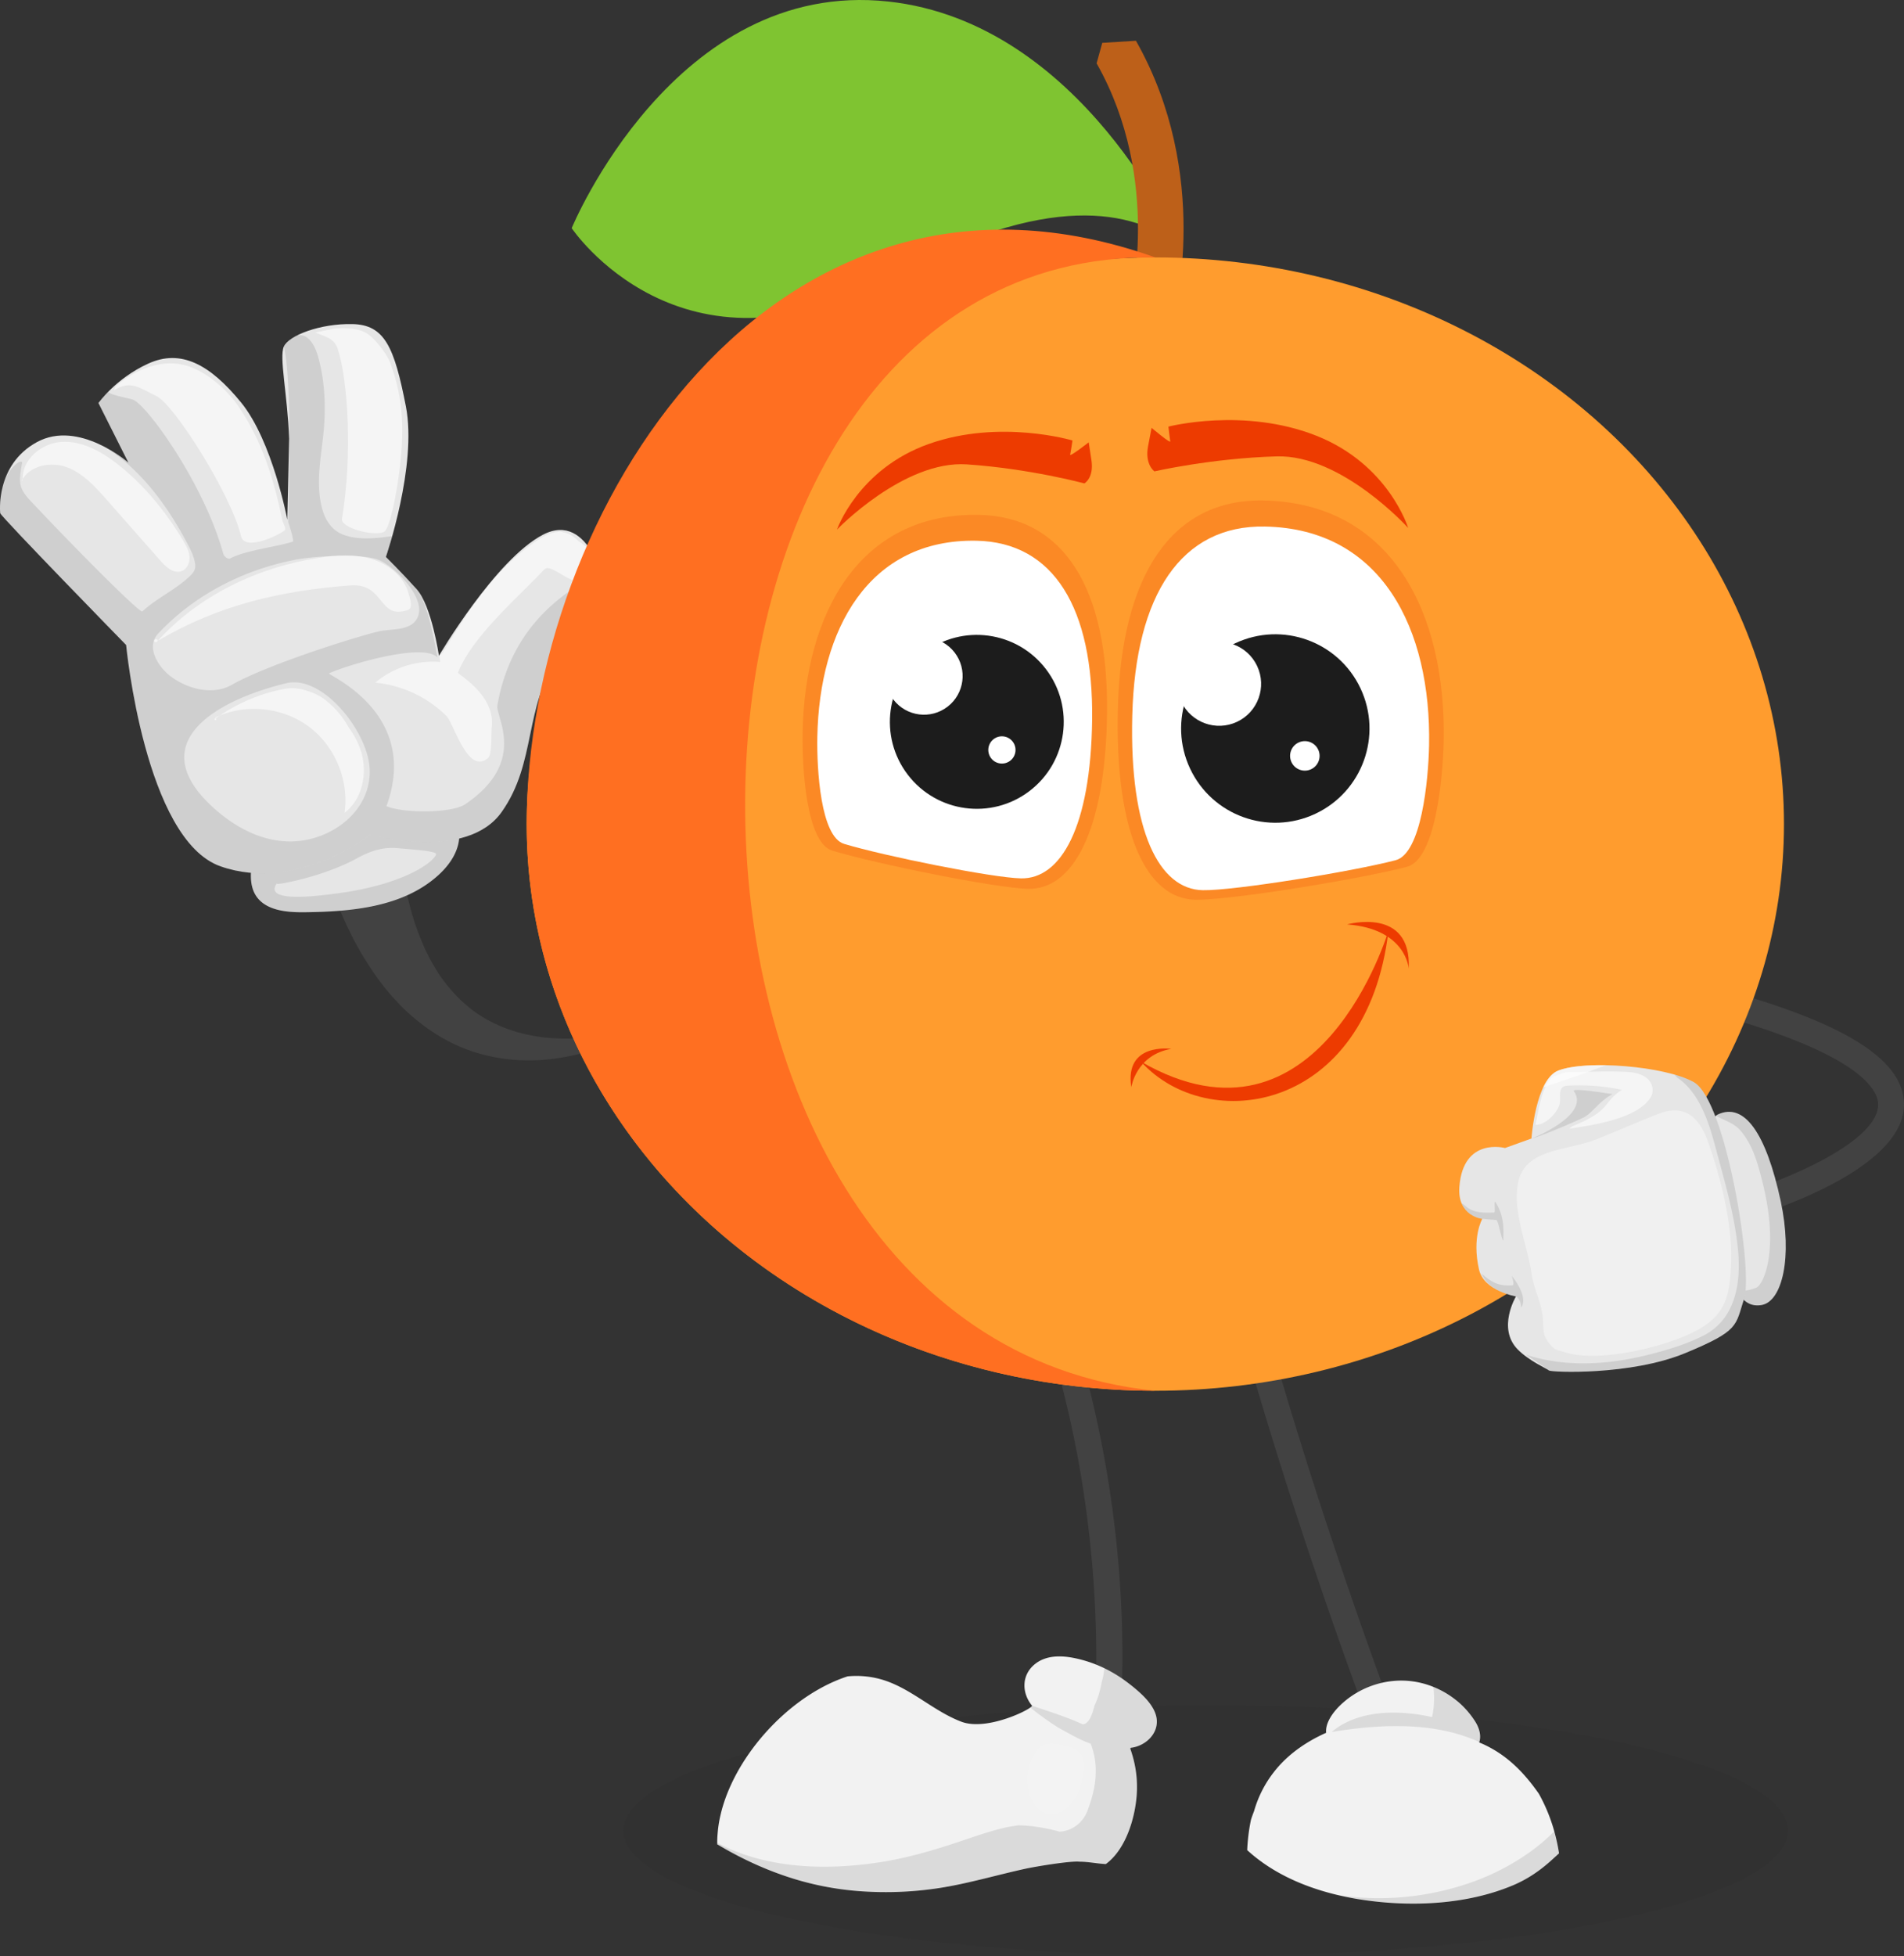 <svg xmlns="http://www.w3.org/2000/svg" xmlns:xlink="http://www.w3.org/1999/xlink" viewBox="0 0 4039.87 4148.5"><rect x="0" y="0" width="4039.87" height="4148.5" fill="#333333" stroke="none"/><defs><style>.cls-1{fill:none;}.cls-2{fill:#424242;}.cls-3{fill:#e6e6e6;}.cls-4{opacity:0.1;}.cls-5{opacity:0.6;}.cls-6{fill:#fff;}.cls-7{fill:#231f20;}.cls-8{fill:#f2f2f2;}.cls-9{fill:#7fc431;}.cls-10{fill:#bd6019;}.cls-11{fill:#ff9c2e;}.cls-12{fill:#ff6f21;}.cls-13{opacity:0.2;}.cls-14{fill:#ed3b00;}.cls-15{clip-path:url(#clip-path);}.cls-16{fill:#1c1c1c;}.cls-17{clip-path:url(#clip-path-2);}.cls-18{opacity:0.4;}</style><clipPath id="clip-path"><path class="cls-1" d="M2402.44,1517.68c-6.35,245.93,57.54,368.41,149.34,370.18,66.12,1.27,316.84-39.43,409.4-63.57,54.64-14.26,69.52-168.86,71-243.51,4.73-246-100-459.36-348.19-464.12C2506.49,1113.25,2409.07,1261,2402.44,1517.68Z"/></clipPath><clipPath id="clip-path-2"><path class="cls-1" d="M2317.25,1526.61c-2.86,227.08-66.14,337.79-150.88,336.16-61-1.17-290.84-47.58-375.37-73.13-49.89-15.08-58.13-158.21-56.81-227.12,4.36-227,108.54-420.17,337.63-415.77C2235.61,1149.89,2320.23,1289.65,2317.25,1526.61Z"/></clipPath></defs><g id="Слой_2" data-name="Слой 2"><g id="Layer_3" data-name="Layer 3"><path class="cls-2" d="M1354.11,2186.1a501.1,501.1,0,0,1-199,61.34c-71.12,5.93-148.38-7.13-215.27-45.64-33.37-18.93-63.71-43.13-90.9-70.26-12.75-14.05-26.26-28-37.34-43.29-12.13-14.86-22.33-30.61-32.63-46.48-40.63-63.8-68.43-132.91-90.5-202.47l-.13-.41a82.32,82.32,0,0,1,156.92-49.8,87.82,87.82,0,0,1,3.31,15.46c7.18,62.21,19.24,123.63,41.38,179.77,5.65,13.93,11.21,28.1,18.29,41.11,6.25,13.8,14.4,25.89,22,38.81,16.52,24.39,35.6,47,58,66.34,44.56,38.94,103.62,62.52,167.33,69.61,63.62,6.66,131.44-.82,194.9-21.65l.32-.1a4.2,4.2,0,0,1,3.35,7.66Z"/><g id="_7" data-name="7"><path class="cls-3" d="M566,1775.47c-21.64,16.19-31.23,44.27-33.28,71.21-1.34,17.59.24,36.11,9.34,51.22,19.94,33.13,65.6,37.18,104.26,36.72,99.58-1.19,207.35-10.84,281.83-76.94,20.92-18.56,38.81-42,44.58-69.39s-2.79-58.87-25.7-74.92c-16.83-11.8-38.45-13.92-59-14.67a641.07,641.07,0,0,0-350.73,90.35"/><g class="cls-4"><path d="M972.69,1788.29c-5.77,27.37-23.66,50.83-44.58,69.39-74.48,66.1-182.25,75.75-281.83,76.94-38.66.46-84.32-3.59-104.26-36.72-9.1-15.11-10.68-33.63-9.34-51.22,2.05-26.94,11.64-55,33.28-71.21l-28.7,13.59A641,641,0,0,1,888,1698.7c20.55.75,42.17,2.87,59,14.67C969.9,1729.42,978.47,1760.93,972.69,1788.29Zm-130.45,10.34c-29.89-2.57-57.2,6.42-83.68,21-69.62,38.43-159,54.46-164.56,54.46a11.71,11.71,0,0,0-3.86.69c-1.13-.15-2.75-1.41-3.39-.45-28.47,42.7,100.39,23.76,121,21.27,134.59-16.31,205.92-60.31,217.39-82.82C928.64,1805.88,899.18,1803.53,842.24,1798.63Z"/></g><path class="cls-3" d="M.47,1088.32c3.68,9.85,267.15,279.53,267.15,279.53S307.11,1780.9,468,1837.29s318-67,318-67,203.81,57.36,278.48-48.38,46-221.64,120.75-329.33,100.9-142.26,100.9-142.26S1252.76,1081.57,1152,1134s-220.69,256.74-220.69,256.74S916.08,1284.89,883.68,1249s-64.88-67.89-64.88-67.89,66.9-193.81,42.39-319.38S816.27,688.82,747.94,687.27,612.6,711.54,602.31,734.75s7.51,99.79,11.2,195.59l-3.89,171.8S578.23,935.4,511.71,853.8,383.42,739.55,314.33,771.19s-105.42,83.55-105.42,83.55L272.47,981.2S167.12,889,78.11,937.72.47,1088.32.47,1088.32Z"/><g class="cls-4"><path d="M1286.06,1250.31s-26.18,34.57-100.9,142.26-46.08,223.59-120.75,329.33-278.48,48.37-278.48,48.37-157.11,123.41-318,67-200.35-469.44-200.35-469.44S4.15,1098.17.47,1088.32c0,0-3.43-31,8.42-67,13.2-35.28,39.85-49.53,37.91-38.82-7,38.83-8.28,51.8,17.7,79.42,99.12,105.36,232.61,239.28,237.57,234.69,30.79-28.42,69.84-45.4,100.37-74.44,7.54-7.17,13-13.91,11.77-24.85-1.76-15.09-9-30.1-16-43.33-39.26-74.79-91-147.46-160.93-196.35-4.22-2.95-8.47-5.81-12.75-8.62a282.84,282.84,0,0,1,47.93,32.17L208.91,854.74s7.13-10.16,21-24.23c-.47,6.37,45.37,14.39,52.49,17.18C312.28,859.38,433.33,1026.6,474,1175.11c1.43,5.21,9.94,11.63,14.48,9.14,31.09-17,100.49-24.88,133.37-35.79.63-9.75-10.35-41.28-10.35-41.28s10.29-293.69-9.21-372.43c-2.09-8.44,13.71-16.2,28.31-23.56,7.85-1.24,15.7.12,22.83,6.22,15,12.82,21,35.53,25.33,53.87,9.83,41.75,12,86.67,9.11,129.43-4,58.64-20.12,119.85-4.31,178.1,6.41,23.66,19.78,45,43.19,54.45s50.73,9.46,75.36,7.32c8.69-.75,19.09-2,30.23-3.89-7.66,27.33-13.56,44.42-13.56,44.42s32.49,32,64.88,67.89c23,25.49,38.27,112.33,44.65,145.41-30.1-31.94-187.14,14.35-229.65,33.39-13.12.67,195.26,78.84,121.38,281.78,33.73,15.13,137.62,15.84,167.11-4.1,133.17-90.06,64-185.37,68.14-209.42,23-132.41,97.06-203.49,156-244.53,19.23-13.39,70.08-24.28,74.73-1.32ZM364.11,1435.82c36.94,26.56,88.39,38.62,127.53,16.58,77.13-43.45,259.52-100.68,310.64-113.07,28.33-6.86,73.25.25,84.9-33,15.36-43.78-56-108.93-85-119.43-37.85-13.69-135.49-7.51-173.87-.17-113.14,21.64-217.32,76-293.06,157.37C308.65,1372.68,336.28,1415.81,364.11,1435.82Zm420.15,193.79c-4.12-78.33-99.71-199.2-176.58-180.72C462.32,1483.84,295.59,1575.2,457.35,1717c57.71,50.61,129.35,80.59,203.09,61.77C729.29,1761.23,788.21,1704.58,784.26,1629.61Z"/></g><g class="cls-5"><path class="cls-6" d="M48.45,1018.27C45,975.4,88,939.51,130.92,937.1s83.44,20,117.42,46.36c56.7,44,102.68,100.78,139.81,162.22,6.53,10.8,13,22.24,13.93,34.83s-5.1,26.61-17,30.86c-16.46,5.9-32.61-8.54-44.17-21.65L226.56,1060c-24.28-27.53-50-56.07-84.35-69S62.33,987,46,1019.86"/></g><g class="cls-5"><path class="cls-6" d="M244.94,820.08c41.78-37.76,101.78-61.33,155.13-43.3,39.58,13.38,80.23,48.44,104.16,82.69,51.77,74.09,76.89,157.18,95.33,245.66,1,4.66,7.14,13.88,5.43,18.32-2.24,5.79-85.27,49.38-93.69,13.27-20.06-86-141.35-278.34-179-296.55s-54.8-34.46-90.48-12.59"/></g><g class="cls-5"><path class="cls-6" d="M710.06,696.66c25-1.17,52.22-1.71,72.38,13.14,14.94,11,38.52,41.13,45.08,58.48,30.16,79.8,30.44,151.55,18.7,239.73-4.62,34.68-18.37,114.08-32,120.19-21.77,9.76-91.8-9-88.66-27.67,22.53-133.93,12.87-296.3-9.26-361.45-7.43-21.87-26.14-25.07-47.47-33.92Z"/></g><g class="cls-5"><path class="cls-6" d="M333.41,1360.52c87.82-97.62,213.3-157.43,343.07-177.58,37-5.75,75.59-8.35,111.5,2.41s69,37.14,79,73.26c3.2,11.47,9.89,31-1.36,34.9-63.86,22.21-48.08-57.78-122.73-52-148.8,11.53-279.83,41.72-408.31,117.64-.41,3.74-7.33,3.6-7.59-.15s6.58-4.84,7.5-1.19"/></g><g class="cls-5"><path class="cls-6" d="M764.15,1587.69A173.41,173.41,0,0,0,740,1543.05a197.47,197.47,0,0,0-12.77-20.21,183.87,183.87,0,0,0-38.42-39.46c-16.71-12.6-32.77-17.41-52.66-22.71a1.4,1.4,0,0,0-1.39.42c-1.45-.36-2.92-.69-4.41-.93-11.88-2-24,0-35.81,2.57a371.21,371.21,0,0,0-128.19,54.66c61.66-25.24,136.43-15.91,189.73,24.19,55.06,41.42,84.93,113.94,75,182.12C771,1693.66,780.92,1634.74,764.15,1587.69Z"/></g><g class="cls-5"><path class="cls-6" d="M455.4,1526.28c.88,2.79,6-1.27,3.07-1.69l-1.89-.42c3.21-2.32,6.48-4.57,9.77-6.78q-3,1.24-6,2.6C457.65,1521.2,454.52,1523.5,455.4,1526.28Z"/></g><g class="cls-5"><path class="cls-6" d="M1271.17,1217.12a13.48,13.48,0,0,0,1-9.82c-5.12-18.84-14.86-36.31-29.88-49a101.55,101.55,0,0,0-14.35-10.14c-9.34-9.85-20.57-17.35-33.63-19.49-.25-.11-.5-.23-.76-.33-4.23-1.72-7.91-1.53-10.88-.14-15.41,1.24-30.07,9.36-43.18,18.08-86.88,57.85-145.83,148.31-199.83,237.64l-7.15,6.62q.82,6.68,1.64,13.34a191.21,191.21,0,0,0-138.07,43.86,248.37,248.37,0,0,1,151,70.53c16.44,16.35,45.47,127.16,88.82,88.93,8.4-7.41,6-53.72,7.41-64.84,8.68-68.77-72.92-112.43-71.5-116,30.07-76.46,126.46-158.66,182.8-218.46,16.73-17.75,63.65,49.74,124.25,26.38C1277.47,1229.85,1274.64,1223.8,1271.17,1217.12Z"/></g></g><path class="cls-2" d="M3691,2587.56a27.43,27.43,0,0,1-7.57-53.78c117.17-33.71,302.65-115.65,301.57-192-.44-31-39.5-112.8-391.74-203.41a27.42,27.42,0,0,1,13.66-53.12c294,75.62,431.53,156.9,432.91,255.78,2,142.74-306.11,235.38-341.25,245.47A27.31,27.31,0,0,1,3691,2587.56Z"/><g class="cls-4"><ellipse class="cls-7" cx="2558.43" cy="3882.26" rx="1235.5" ry="266.24"/></g><path class="cls-2" d="M2346.62,3701.57a27.42,27.42,0,0,1-27.28-30.65c.5-4.19,47.68-424.36-115.57-896.6a27.43,27.43,0,0,1,51.84-17.93c167.55,484.71,120.28,903.42,118.2,921A27.44,27.44,0,0,1,2346.62,3701.57Z"/><path class="cls-2" d="M2969.47,3774.9a27.42,27.42,0,0,1-25.51-17.34c-1.93-4.88-194.51-493.95-341.88-1044.07a27.42,27.42,0,0,1,53-14.2c146.52,547,338,1033.26,339.89,1038.1a27.42,27.42,0,0,1-25.48,37.51Z"/><path class="cls-8" d="M1521.81,3907.83c0,1.15,0,2.29,0,3.44,45.31,27.07,92.66,49.64,142.07,66.53a631.91,631.91,0,0,0,148.55,31.89A746.94,746.94,0,0,0,1993,4004c62.4-9.67,123.17-28.06,184.82-41.36,17.32-3.71,92.5-16.61,112.86-14.48,18.43,0,37.3,4.1,55.61,5,43.25-31.61,62.59-99.49,65.71-148.74a236.69,236.69,0,0,0-8.09-77.75c-.52-2-1.11-3.94-1.7-5.88v0c-1.23-4.22-2.61-8.36-4.07-12.51a4.75,4.75,0,0,0,.44-.59,3.24,3.24,0,0,0,.47-.83,1,1,0,0,0,.16-.27c.47-.08,1-.08,1.46-.16,28.57-3.83,55.68-27.66,53.83-58.25-1.26-20.88-16.58-40.33-33.63-56.35a352.47,352.47,0,0,0-28-23.33,286.68,286.68,0,0,0-36.11-23.6c-4.5-2.52-9-4.89-13.66-7.1a268.08,268.08,0,0,0-45.94-17.29c-4.85-1.34-9.86-2.56-15-3.67h0c-5.17-1.1-10.5-2.05-15.83-2.76-17.6-2.29-35.59-1.85-51.69,4.3a68.42,68.42,0,0,0-21,12.59c-23.32,20.48-25.37,51.46-10.65,76.64a78.81,78.81,0,0,0,5.36,7.93c.44.52.87,1,1.31,1.5,0,0,0,0,0,.08a.8.8,0,0,1,.05.51v0c-.24.75-1.27,1.82-3,3.16a4.85,4.85,0,0,0-.56.4c-12.27,9-53.9,28.41-94.4,33.82-18.54,2.44-36.85,2-52-3.75-56.55-21.47-101.26-65.67-158.65-86.15-.59-.2-1.22-.44-1.81-.63h0a192.86,192.86,0,0,0-80.94-9.36c-.79.28-1.62.52-2.41.83-5.56,1.82-11.09,3.87-16.57,6.08-115.91,46.33-223,168.2-250.56,287a258.55,258.55,0,0,0-6.16,39.27Q1521.74,3898.13,1521.81,3907.83Z"/><g class="cls-4"><path d="M1521.81,3907.83c0,1.15,0,2.29,0,3.44,45.31,27.07,92.66,49.64,142.07,66.53a631.91,631.91,0,0,0,148.55,31.89A746.94,746.94,0,0,0,1993,4004c62.4-9.67,123.17-28.06,184.82-41.36,17.32-3.71,92.5-16.61,112.86-14.48,18.43,0,37.3,4.1,55.61,5,43.25-31.61,62.59-99.49,65.71-148.74a236.69,236.69,0,0,0-8.09-77.75c-.52-2-1.11-3.94-1.7-5.88v0c-1.23-4.22-2.61-8.36-4.07-12.51a4.75,4.75,0,0,0,.44-.59,3.24,3.24,0,0,0,.47-.83,1,1,0,0,0,.16-.27c.47-.08,1-.08,1.46-.16,28.57-3.83,55.68-27.66,53.83-58.25-1.26-20.88-16.58-40.33-33.63-56.35a352.47,352.47,0,0,0-28-23.33,286.68,286.68,0,0,0-36.11-23.6c-4.5-2.52-9-4.89-13.66-7.1a152.44,152.44,0,0,1-5.64,30c-2,11.8-6.79,32.17-15.08,48.94-2.09,6.9-8.09,37.65-24,40a2.52,2.52,0,0,1-.79.12.88.88,0,0,1-.32,0c-1.22-.55-2.48-1.14-3.74-1.74a8.85,8.85,0,0,1-1.07-.43c-9.71-4.42-19.89-8.52-30.11-12.31a2.78,2.78,0,0,0-.52-.2c-23.91-9-47.91-16.5-65.94-22.93a1.73,1.73,0,0,0-.2,0c-2.13-.71-4.14-1.46-6-2.17a.8.8,0,0,1,.05.51v0c-.24.75-1.27,1.82-3,3.16a4.85,4.85,0,0,0-.56.4c18.87,15.82,50.79,38.2,65.2,46,6,3.28,12.19,6.71,18.47,10.1.23.12.47.28.75.4,14.16,7.77,28.89,15.23,43.53,20.13.11.31.23.59.35.9v0c1.15,3,2.21,5.92,3.12,8.92,14.17,44.44,6.51,88.64-10.18,132.25,0,.15-.12.27-.16.43-9.47,25.06-32.2,42.74-59,44.16-33-9-61.25-12.86-87.41-13.42-10.7,1.58-21.35,3.16-31.69,5.65-32.44,7.69-63.82,19-95.39,29.55-54.3,18.12-108.48,33.94-165.12,42.82-102.6,16-213.14,15.12-310.74-24A299.56,299.56,0,0,1,1521.81,3907.83Z"/></g><g class="cls-4"><path class="cls-6" d="M2180.82,3765.78c1.68-21.88,10-43.18,24.79-59.42,12.85-14.14,45.32-6.61,61.45-2,13.05,3.75,25.46,12.09,30.77,24.59,5.85,13.77,2.19,29.54-1.87,43.94-5.56,19.71-12.1,39.91-25.8,55.14s-36.42,24.18-55.22,16.06c-13.78-5.95-22.75-19.62-28-33.68A105.35,105.35,0,0,1,2180.82,3765.78Z"/></g><path class="cls-8" d="M2646.27,3923.59q9.67,8.88,19.94,16.89c50.17,39.21,111.1,64.09,173.47,78.7,18.36,4.34,36.86,7.78,55.26,10.4,102.7,14.76,218.08,9.36,314.75-31.15,31.82-13.31,58.69-31.88,84.09-55.11,4.77-4.31,9.46-8.66,14.16-12.93a406,406,0,0,0-10.13-46.78c-1.12-4-2.27-8-3.54-11.91a364.35,364.35,0,0,0-29.11-67.59l-.42-.63c-18.43-26.38-39.46-51.19-64.51-71.51a248.5,248.5,0,0,0-30.59-21.27c-3.68-2.18-7.43-4.28-11.24-6.24a2.27,2.27,0,0,0-.28-.18c-.53-.28-1.06-.52-1.55-.77q-8.82-4.52-18-8.27c.07-.21.14-.42.21-.66v-.07a19,19,0,0,0,.6-2.1c0-.07,0-.14.07-.25,3-12.86-.91-27.71-9.46-41.38a182.78,182.78,0,0,0-40.33-45.06A190,190,0,0,0,3041,3577.3a183,183,0,0,0-21.83-7.25,185.37,185.37,0,0,0-22.81-4.48c-1.37-.18-2.77-.35-4.13-.49-49.23-5.29-99.86,10.4-138,41.9-4,3.33-7.95,6.84-11.66,10.51l-.53.53c-14.29,14.23-30.24,35.84-28.28,56.76-.35.18-.73.32-1.08.49a0,0,0,0,0,0,0c-5.15,2.31-10.26,4.73-15.27,7.32,0,0-.07,0-.11,0-36.4,18.53-69.44,43.23-94.6,75.71a241.73,241.73,0,0,0-41.84,82.52c-1.44,3.68-2.8,7.39-4.1,11-.87,2.42-1.61,4.83-2.42,7.25-.17.77-.31,1.54-.49,2.31v0q-2.1,10.2-3.61,20.46A412.88,412.88,0,0,0,2646.27,3923.59Z"/><g class="cls-4"><path d="M3169.64,3710.7c-3.68-2.18-7.43-4.28-11.24-6.24q5.71,3.15,11.35,6.62Z"/></g><g class="cls-4"><path d="M2832,3672.06c3.37-.54,6.73-1.09,10.14-1.59,5-.77,10.12-1.47,15.2-2.17.56-.07,1.09-.14,1.65-.25,2.84-.35,5.68-.73,8.51-1.08,1.23-.14,2.49-.32,3.72-.46h.07c4.41-.56,8.86-1.05,13.35-1.54,33.56-3.54,68-5.29,102.1-3.92,3.93.17,7.88.35,11.81.59,3.71.25,7.43.53,11.14.84a3.77,3.77,0,0,1,.67,0c1.19.1,2.38.21,3.57.35.94.07,1.89.17,2.83.27.52.05,1,.09,1.57.15,2.46.24,4.88.5,7.34.81.79.05,1.55.16,2.33.26l2.54.32,4.9.64c2.6.35,5.19.77,7.75,1.16,1,.14,2.07.31,3.08.49,2.31.38,4.63.77,6.94,1.19,3.85.7,7.71,1.44,11.56,2.28,1.58.35,3.19.66,4.77,1a.2.2,0,0,1,.14,0c2.69.63,5.43,1.26,8.13,1.93,2.94.73,5.88,1.47,8.79,2.27,2.66.74,5.33,1.51,8,2.28.63.18,1.23.35,1.86.56,2.52.77,5,1.54,7.53,2.38,2.87,1,5.71,1.93,8.55,2.91,2.21.81,4.41,1.61,6.59,2.49q10,3.74,19.65,8.27c2.39,1.09,4.77,2.21,7.12,3.36a.23.23,0,0,1-.07-.07c-1.86-1.71-3.72-3.4-5.65-5.08l-.73-.63c4.83-47.74-49.76-83.53-49.79-86.44A190,190,0,0,0,3041,3577.3c3.26,19.84,2,43.7-2.42,64.16-6.83-1.51-13.63-2.84-20.46-4-61-10.45-120.57-6.56-165.84,17.55a148.29,148.29,0,0,0-26.7,18.05l0,0C2827.67,3672.74,2829.83,3672.4,2832,3672.06Z"/></g><g class="cls-4"><path d="M2839.68,4019.18c18.36,4.34,36.86,7.78,55.26,10.4,102.7,14.76,218.08,9.36,314.75-31.15,31.82-13.31,58.69-31.88,84.09-55.11,4.77-4.31,9.46-8.66,14.16-12.93a406,406,0,0,0-10.13-46.78c-46.07,47.48-109.74,83.5-163.56,103.86A590.87,590.87,0,0,1,2839.68,4019.18Z"/></g><path class="cls-9" d="M2501.44,518.58S2297.28,48,1884.63,3.22C1431.27-45.95,1213,483.86,1213,483.86s231.52,345.77,671.9,105.62C2226.53,403.19,2402.84,446.75,2501.44,518.58Z"/><path class="cls-10" d="M2488.78,680.14l-92.58-26.09,46.29,13-46.32-13c.74-2.68,71.44-271.29-69.41-519.76l12-43.4,71.48-4.45C2571.44,371,2492.23,667.65,2488.78,680.14Z"/><ellipse class="cls-11" cx="2451.34" cy="1747.7" rx="1333.86" ry="1201.74"/><path class="cls-12" d="M1117.49,1747.7C1117.49,1084,1642,257.8,2451.34,546c-1147.23-16.76-1173.55,2284.42,0,2403.48C1714.68,2949.44,1117.49,2411.4,1117.49,1747.7Z"/><g id="_1" data-name="1"><g class="cls-13"><path class="cls-14" d="M2371.9,1501.66c-7,270,63.17,404.45,163.94,406.39,72.59,1.39,347.82-43.28,449.44-69.79,60-15.65,76.31-185.37,77.89-267.33,5.18-270-109.79-504.29-382.25-509.52C2486.13,1057.67,2379.18,1219.91,2371.9,1501.66Z"/></g><path class="cls-6" d="M2402.44,1517.68c-6.35,245.93,57.54,368.41,149.34,370.18,66.12,1.27,316.84-39.43,409.4-63.57,54.64-14.26,69.52-168.86,71-243.51,4.73-246-100-459.36-348.19-464.12C2506.49,1113.25,2409.07,1261,2402.44,1517.68Z"/><g class="cls-15"><ellipse class="cls-16" cx="2705.91" cy="1545.02" rx="199.82" ry="199.81" transform="translate(-400.22 1298.04) rotate(-25.18)"/><circle class="cls-6" cx="2586.89" cy="1450.34" r="88.93" transform="translate(-371.25 1238.4) rotate(-25.18)"/><circle class="cls-6" cx="2768.58" cy="1603.06" r="31.3" transform="translate(-418.96 1330.22) rotate(-25.18)"/></g><g class="cls-13"><path class="cls-14" d="M2348.85,1512.62c-3.17,251.51-73.26,374.14-167.11,372.34-67.61-1.3-322.15-52.71-415.77-81-55.26-16.7-64.39-175.24-62.92-251.57,4.83-251.48,120.21-465.38,374-460.51C2258.43,1095.35,2352.16,1250.15,2348.85,1512.62Z"/></g><path class="cls-6" d="M2317.25,1526.61c-2.86,227.08-66.14,337.79-150.88,336.16-61-1.17-290.84-47.58-375.37-73.13-49.89-15.08-58.13-158.21-56.81-227.12,4.36-227,108.54-420.17,337.63-415.77C2235.61,1149.89,2320.23,1289.65,2317.25,1526.61Z"/><g class="cls-17"><ellipse class="cls-16" cx="2072.59" cy="1530.9" rx="184.45" ry="184.44" transform="translate(-503.77 1571.75) rotate(-37.36)"/><circle class="cls-6" cx="1965.47" cy="1447.05" r="82.09" transform="matrix(0.79, -0.61, 0.61, 0.79, -474.86, 1489.54)"/><circle class="cls-6" cx="2125.83" cy="1590.45" r="28.89" transform="translate(-528.98 1616.27) rotate(-37.36)"/></g><path class="cls-14" d="M2987.76,1119.55S2847,963.82,2708.66,967.86s-259.23,31.81-259.23,31.81-20.9-14.58-13.46-53.45l7.43-38.87S2484,941.57,2483,936s-3.85-31.28-3.85-31.28,160.2-41.51,314,19.4S2987.76,1119.55,2987.76,1119.55Z"/><path class="cls-14" d="M1775.94,1123s141.93-147.21,275.46-138.18,249.39,40.37,249.39,40.37,20.71-11.41,15-49.26L2310,938.07s-40.5,31.57-39.32,26.2,4.89-30.1,4.89-30.1-153.31-46.07-304.21,7.11S1775.94,1123,1775.94,1123Z"/></g><path class="cls-14" d="M2421.06,2251.56c141.16,156.2,479.51,108.69,525.05-278.14C2946.11,1973.42,2799.26,2469.27,2421.06,2251.56Z"/><path class="cls-14" d="M2858.34,1960.42s137.07-38.61,130.64,93.81C2989,2054.23,2984.1,1970,2858.34,1960.42Z"/><path class="cls-14" d="M2485.16,2224.36s-99.82-14.36-84.78,81.33C2400.38,2305.69,2410.18,2237.26,2485.16,2224.36Z"/><g id="_13" data-name="13"><path class="cls-3" d="M3682.51,2727.67s12.85,47.88,55.82,39.81,65.42-101.28,39.91-220.22c-30.91-144.08-77.1-209.87-133.15-183.88S3682.51,2727.67,3682.51,2727.67Z"/><g class="cls-4"><path d="M3640.84,2366.2c16.35,9.19,37.28,15.23,50.13,29.38,27,29.77,37.78,68.91,47.54,107,38.75,151.2,2.12,223.34-12.47,228.5-20.74,7.34-35,10.34-44.57-7.24.67,2.49,1,3.81,1,3.81s12.85,47.88,55.82,39.81,65.42-101.28,39.91-220.22c-30.91-144.08-77.1-209.87-133.15-183.88A17.55,17.55,0,0,0,3640.84,2366.2Z"/></g><path class="cls-3" d="M3220.29,2861.81c23.74,24.12,61.78,40.63,66.39,44.6s173.23,11,289-36.85,106.19-57.64,125.16-116.32S3662.6,2333,3593.52,2294.73c-61.31-34-227.82-47.3-287-24.46-48.69,18.81-57.08,144.16-57.08,144.16l-56.16,20.21s-88.64-24-96.79,82c-4.85,63,48.58,68.24,48.58,68.24s-22.64,39.06-6.87,107.65c10.44,45.4,78.36,56.85,78.36,56.85S3176.08,2816.93,3220.29,2861.81Z"/><g class="cls-18"><path class="cls-6" d="M3386.54,2416.4c-62.81,25-152.85,18.27-166,94.48-10.88,62.82,20.08,127.15,28.87,189.26,4.72,33.35,21.33,61.46,24.19,95.82,1.93,23.17-1.92,34.69,14.82,54.54,11.79,14,15,11.87,31.66,17.17,67.5,21.52,187.86-6.44,252.66-33.27,87.14-36.07,98.23-78.7,100.46-160.85,2.17-79.73-22.54-177.54-49.29-252.58-31.86-89.37-88-65.69-112.83-55.84C3469.63,2381.55,3427.92,2399.89,3386.54,2416.4Z"/></g><g class="cls-5"><path class="cls-6" d="M3371.48,2272.54c11.88-4.55,23.91-9,35.95-13.52-41.26-.8-78.65,2.67-100.88,11.25-13.61,5.27-24.06,18.85-32.07,35.69C3308.05,2294,3342.05,2283.81,3371.48,2272.54Z"/></g><g class="cls-4"><path d="M3421.35,2320.28c-10.13-1.18-87.7-14.48-81.76-6,35.86,51.12-90.77,100.81-90.77,100.81,8.93-1.7,60.54-21.66,109.48-44.28C3378.23,2361.58,3391.51,2336.52,3421.35,2320.28Z"/></g><g class="cls-4"><path d="M3143.08,2584.56c10.58,1.12,21.18,2,31.79,2.73,4.24.29,10.93,43.51,15.17,43.77-2-5.72,6.81-46.47-17.57-82.6-3.19.62,1.12,22.72-2.17,22.93-54.27,3.53-57.36-14.54-69.11-19.6C3111.73,2577.18,3136,2583.29,3143.08,2584.56Z"/></g><g class="cls-4"><path d="M3216.59,2749.37s10.95,6.09,10.68,23.05c0,1.31,19.1-17.73-19.82-67,0,0,6.92,20,1.75,20.37-32.35,2.27-46.06-8.26-65.74-24.92C3158.75,2740.55,3216.59,2749.37,3216.59,2749.37Z"/></g><g class="cls-4"><path d="M3639.58,2432c15.15,56.84,31.9,113.65,41.76,171.7,9.46,55.71,15.15,119.8-10.9,172.09a125.9,125.9,0,0,1-55.63,56.4c-36.57,18.71-78.16,31.05-117.87,41-84.34,21.12-175.76,27.07-259.38-.29,20.56,13.73,46.81,31.48,49.12,33.47,4.61,4,173.23,11,289-36.85s106.19-57.64,125.16-116.32S3662.6,2333,3593.52,2294.73c-10.68-5.92-24.56-11.21-40.51-15.79,1.46,1.93,3.38,4,5.45,6.29C3605,2316.24,3625.13,2377.77,3639.58,2432Z"/></g><g class="cls-5"><path class="cls-6" d="M3329.71,2393.73c41.41-6.62,144.14-19.15,173-67.23,8.67-14.43,6.08-50-49.47-53.12-42.86-2.41-86.86,0-129.78.68-5,.07-18,5.88-22.76,7.41-29.8,9.55-37.35,83.86-42.95,103.65,20.68,2.6,51.31-28.58,52.34-49.4.55-11.24-2.49-25.63,7.28-31.22,3.08-1.76,6.77-2,10.31-2.21a443.83,443.83,0,0,1,113.76,8.88c-42.52,27.61-21.15,43.44-105.61,77.46"/></g></g></g></g></svg>